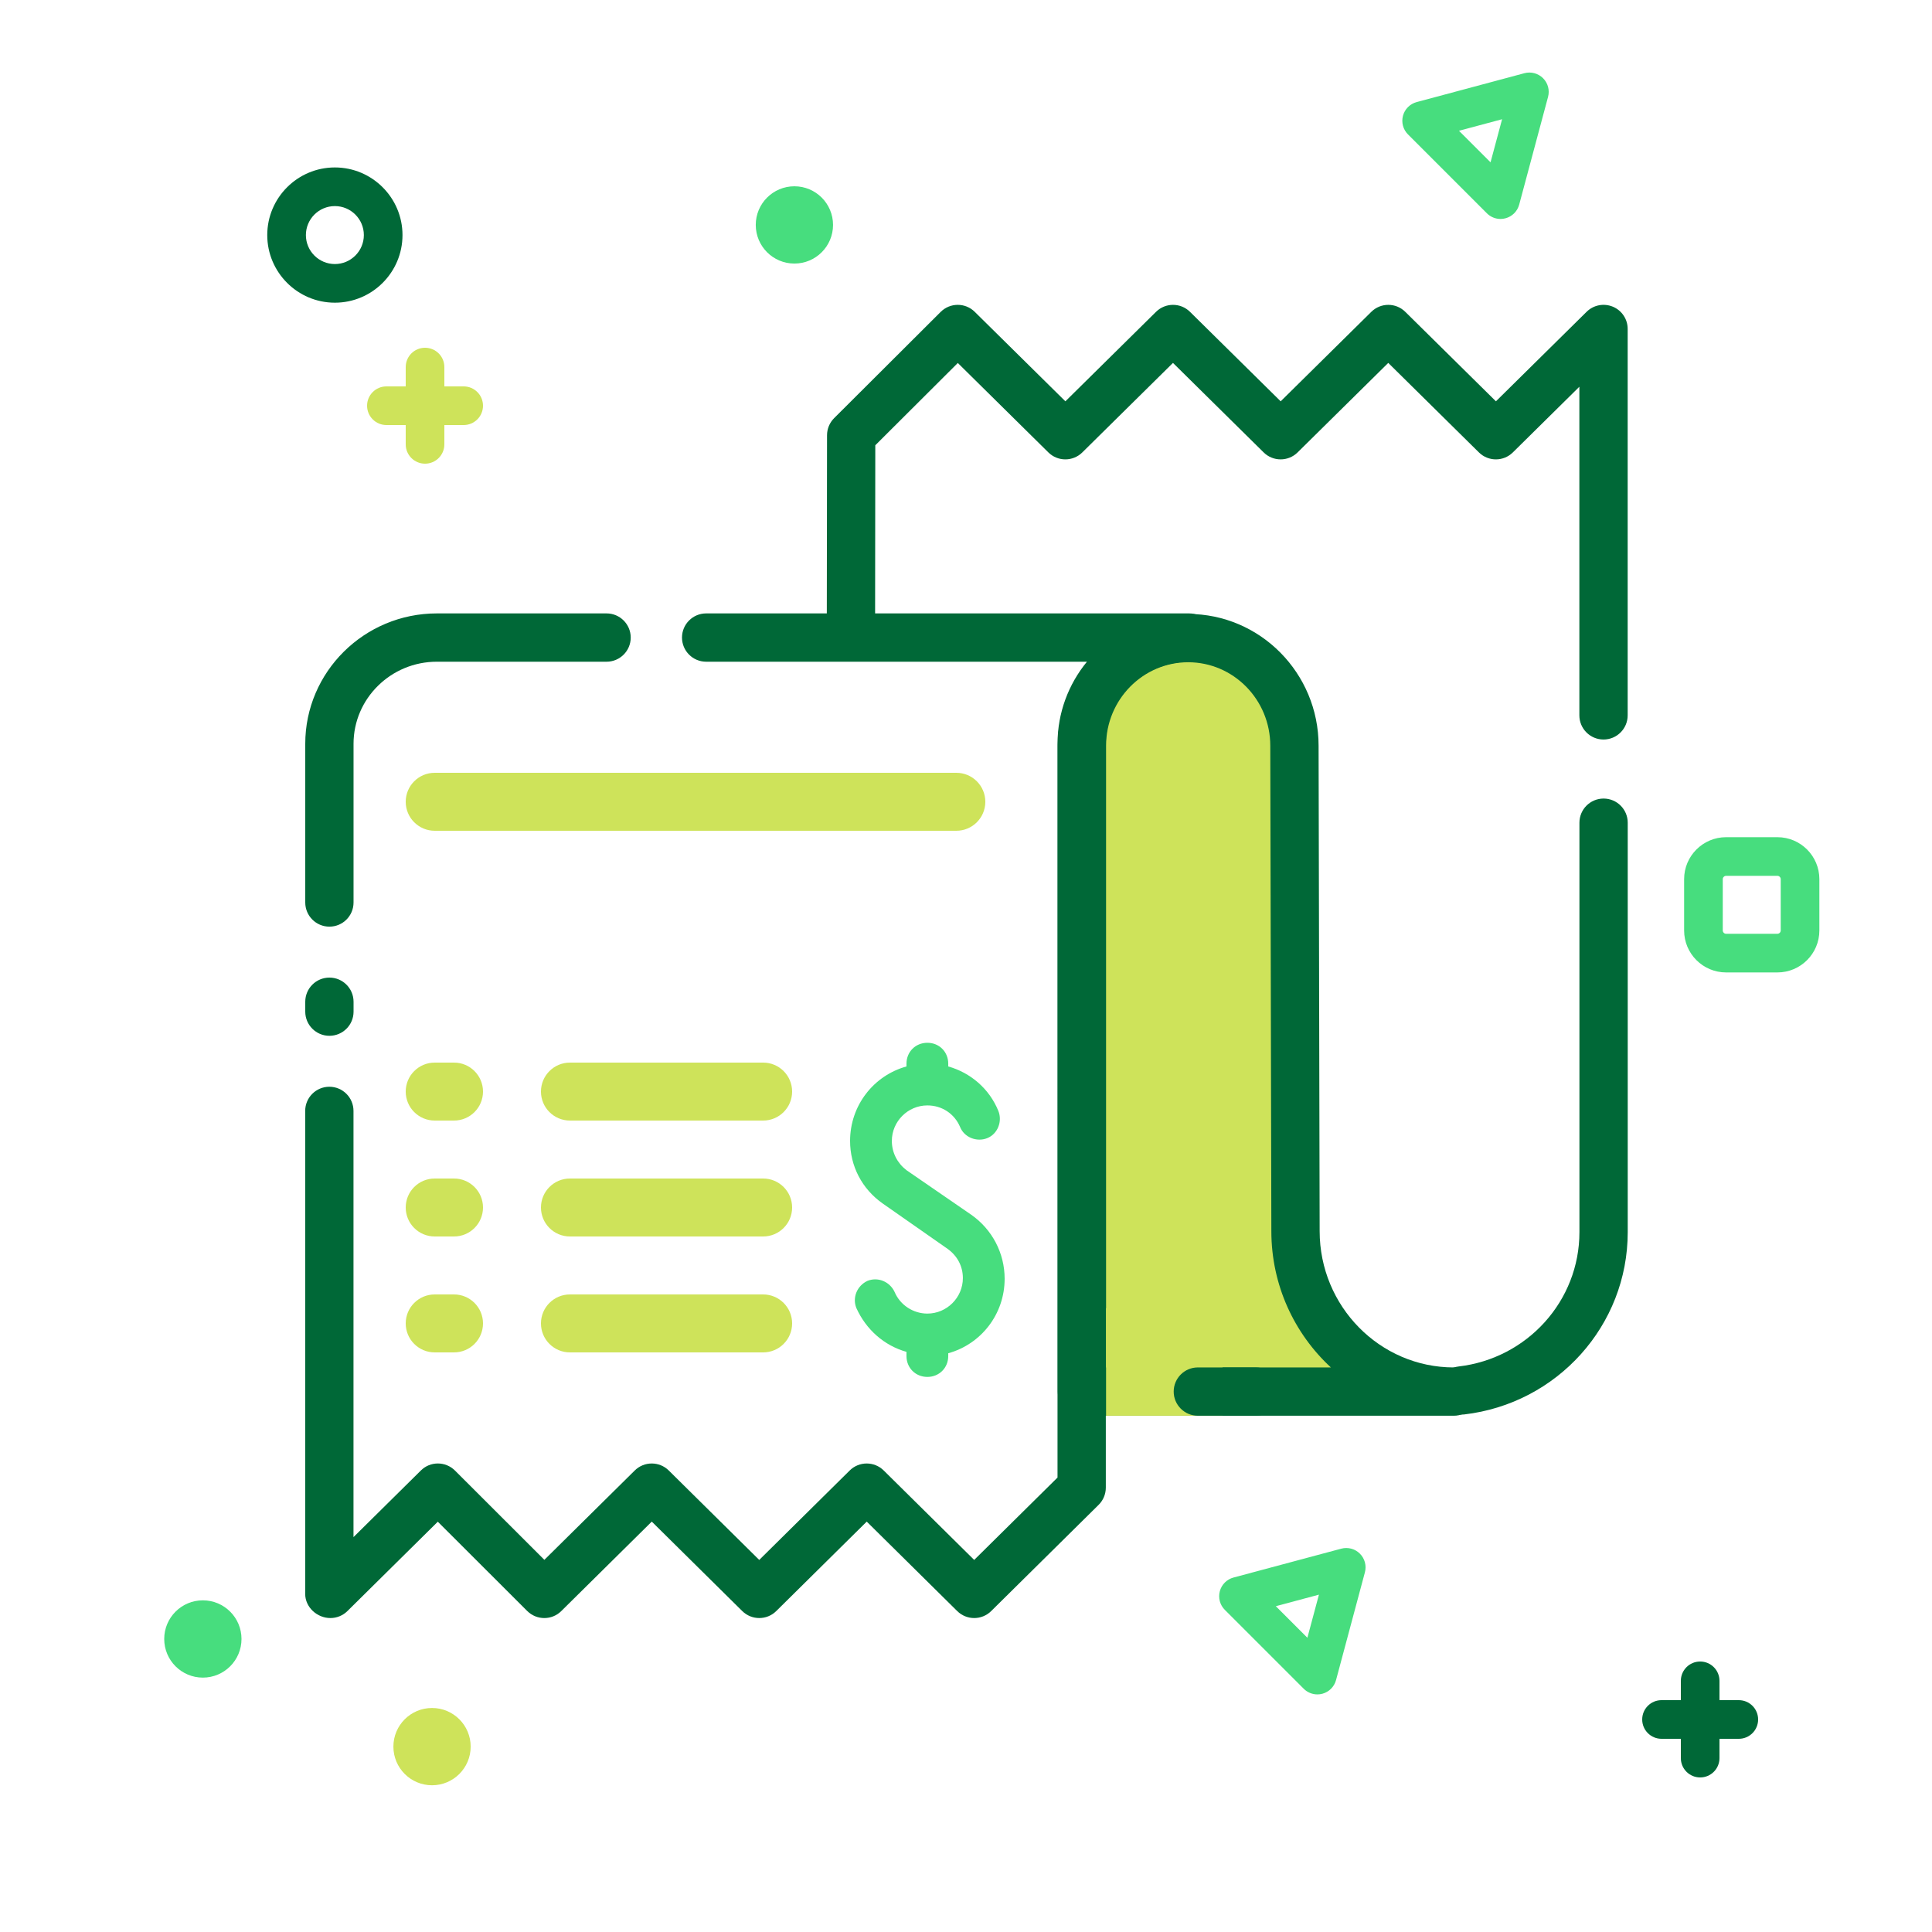 <?xml version="1.0" encoding="iso-8859-1"?>
<!-- Generator: Adobe Illustrator 18.0.0, SVG Export Plug-In . SVG Version: 6.00 Build 0)  -->
<!DOCTYPE svg PUBLIC "-//W3C//DTD SVG 1.1//EN" "http://www.w3.org/Graphics/SVG/1.1/DTD/svg11.dtd">
<svg version="1.1" id="Layer_2" xmlns="http://www.w3.org/2000/svg" xmlns:xlink="http://www.w3.org/1999/xlink" x="0px" y="0px"
	 width="100px" height="100px" viewBox="0 0 100 100" style="enable-background:new 0 0 100 100;" xml:space="preserve">
<g>
	<path style="fill:#006837;" d="M75.635,73.22c-0.625,0-1.166-0.469-1.239-1.105c-0.08-0.686,0.411-1.307,1.097-1.386
		c3.568-0.415,6.259-3.403,6.258-6.95V42.583c0-0.69,0.56-1.25,1.25-1.25s1.25,0.56,1.25,1.25v21.195
		c0.001,4.817-3.64,8.873-8.469,9.434C75.732,73.218,75.684,73.22,75.635,73.22z"/>
</g>
<g>
	<path style="fill:#CEE35A;" d="M56,72.028V38.599c0-3.064,2.475-5.571,5.5-5.571l0,0c3.025,0,5.5,2.507,5.5,5.571l0.055,25.127
		c0,4.569,3.685,8.301,8.195,8.301l0,0H72.5C74.04,72.028,56,72.028,56,72.028z"/>
	<path style="fill:#006837;" d="M75.25,73.278H56c-0.69,0-1.25-0.56-1.25-1.25V38.599c0-3.761,3.028-6.821,6.75-6.821
		s6.75,3.06,6.75,6.821l0.055,25.125c0,3.891,3.115,7.054,6.945,7.054c0.69,0,1.25,0.56,1.25,1.25S75.94,73.278,75.25,73.278z
		 M57.25,70.778h11.636c-1.893-1.748-3.081-4.262-3.081-7.051L65.75,38.602c0-2.386-1.906-4.324-4.25-4.324s-4.25,1.938-4.25,4.321
		V70.778z"/>
</g>
<rect x="57.25" y="67.711" style="fill:#CEE35A;" width="6.028" height="5.567"/>
<g>
	<path style="fill:#006837;" d="M65,73.278h-3c-0.69,0-1.25-0.56-1.25-1.25s0.56-1.25,1.25-1.25h3c0.69,0,1.25,0.56,1.25,1.25
		S65.69,73.278,65,73.278z"/>
</g>
<g>
	<path style="fill:#47DD7E;" d="M92,50.333h-2.659c-1.197,0-2.171-0.974-2.171-2.17v-2.66c0-1.196,0.974-2.17,2.171-2.17H92
		c1.196,0,2.17,0.974,2.17,2.17v2.66C94.17,49.36,93.196,50.333,92,50.333z M89.341,45.333c-0.091,0-0.171,0.08-0.171,0.17v2.66
		c0,0.091,0.08,0.17,0.171,0.17H92c0.091,0,0.17-0.08,0.17-0.17v-2.66c0-0.09-0.079-0.17-0.17-0.17H89.341z"/>
</g>
<circle style="fill:#47DD7E;" cx="10.5" cy="84.833" r="2"/>
<circle style="fill:#CEE35A;" cx="22.362" cy="90.405" r="2"/>
<circle style="fill:#47DD7E;" cx="41.118" cy="11.642" r="2"/>
<g>
	<path style="fill:#006837;" d="M17.333,15.667c-1.93,0-3.5-1.57-3.5-3.5s1.57-3.5,3.5-3.5s3.5,1.57,3.5,3.5
		S19.263,15.667,17.333,15.667z M17.333,10.667c-0.827,0-1.5,0.673-1.5,1.5s0.673,1.5,1.5,1.5s1.5-0.673,1.5-1.5
		S18.16,10.667,17.333,10.667z"/>
</g>
<g>
	<path style="fill:#CEE35A;" d="M24,22h-4c-0.553,0-1-0.448-1-1s0.447-1,1-1h4c0.553,0,1,0.448,1,1S24.553,22,24,22z"/>
</g>
<g>
	<path style="fill:#CEE35A;" d="M22,24c-0.553,0-1-0.448-1-1v-4c0-0.552,0.447-1,1-1s1,0.448,1,1v4C23,23.552,22.553,24,22,24z"/>
</g>
<g>
	<path style="fill:#006837;" d="M90,90h-4c-0.553,0-1-0.448-1-1s0.447-1,1-1h4c0.553,0,1,0.448,1,1S90.553,90,90,90z"/>
</g>
<g>
	<path style="fill:#006837;" d="M88,92c-0.553,0-1-0.448-1-1v-4c0-0.552,0.447-1,1-1s1,0.448,1,1v4C89,91.552,88.553,92,88,92z"/>
</g>
<g>
	<path style="fill:#47DD7E;" d="M68.187,87.702c-0.262,0-0.517-0.103-0.707-0.293l-4.083-4.083
		c-0.253-0.252-0.352-0.621-0.259-0.966s0.362-0.615,0.707-0.707l5.577-1.494c0.347-0.092,0.714,0.006,0.966,0.259
		c0.253,0.252,0.352,0.621,0.259,0.966l-1.494,5.577c-0.093,0.345-0.362,0.615-0.707,0.707
		C68.36,87.691,68.273,87.702,68.187,87.702z M66.036,83.137l1.634,1.633l0.598-2.231L66.036,83.137z"/>
</g>
<g>
	<path style="fill:#47DD7E;" d="M77.667,11.333c-0.262,0-0.517-0.103-0.707-0.293l-4.083-4.083
		c-0.253-0.252-0.352-0.621-0.259-0.966s0.362-0.615,0.707-0.707l5.577-1.495c0.347-0.093,0.713,0.007,0.966,0.259
		c0.253,0.252,0.352,0.621,0.259,0.966l-1.494,5.577c-0.093,0.345-0.362,0.615-0.707,0.707
		C77.84,11.322,77.753,11.333,77.667,11.333z M75.516,6.769l1.634,1.633l0.598-2.231L75.516,6.769z"/>
</g>
<path style="fill:#006837;" d="M83.482,15.875c-0.466-0.193-1.002-0.091-1.36,0.264l-4.693,4.633l-4.693-4.633
	c-0.486-0.48-1.27-0.48-1.756,0l-4.693,4.633l-4.694-4.633c-0.486-0.48-1.27-0.48-1.756,0l-4.693,4.633l-4.693-4.633
	c-0.488-0.482-1.274-0.48-1.761,0.004l-5.516,5.5c-0.234,0.234-0.367,0.552-0.367,0.884L42.794,33h2.5l0.011-9.953l4.271-4.259
	l4.688,4.629c0.486,0.48,1.27,0.48,1.756,0l4.693-4.633l4.694,4.633c0.486,0.48,1.27,0.48,1.756,0l4.693-4.633l4.693,4.633
	c0.486,0.48,1.27,0.48,1.756,0l3.443-3.399v17.009c0,0.69,0.56,1.25,1.25,1.25s1.25-0.56,1.25-1.25v-20
	C84.25,16.524,83.947,16.069,83.482,15.875z"/>
<g>
	<g>
		<path style="fill:#006837;" d="M50.425,83.75c-0.317,0-0.636-0.121-0.879-0.361l-4.684-4.631l-4.684,4.631
			c-0.486,0.481-1.271,0.481-1.758,0l-4.684-4.631l-4.684,4.631c-0.487,0.484-1.275,0.481-1.763-0.004l-4.628-4.622l-4.679,4.626
			c-0.234,0.231-0.55,0.361-0.879,0.361c-0.69,0-1.306-0.56-1.306-1.25v-25c0-0.69,0.56-1.25,1.25-1.25s1.25,0.56,1.25,1.25v22.061
			l3.489-3.45c0.487-0.484,1.275-0.481,1.763,0.004l4.628,4.622l4.679-4.626c0.486-0.481,1.271-0.481,1.758,0l4.684,4.631
			l4.684-4.631c0.486-0.481,1.271-0.481,1.758,0l4.684,4.631l4.313-4.264V38.5c0-1.609,0.571-3.089,1.523-4.25H36.55
			c-0.69,0-1.25-0.56-1.25-1.25s0.56-1.25,1.25-1.25h25c0.69,0,1.25,0.56,1.25,1.25s-0.56,1.25-1.25,1.25
			c-2.378,0-4.313,1.907-4.313,4.25V77c0,0.334-0.134,0.654-0.371,0.889l-5.563,5.5C51.061,83.629,50.742,83.75,50.425,83.75z"/>
	</g>
	<g>
		<path style="fill:#006837;" d="M17.05,53.613c-0.69,0-1.25-0.56-1.25-1.25V51.85c0-0.69,0.56-1.25,1.25-1.25s1.25,0.56,1.25,1.25
			v0.514C18.3,53.054,17.74,53.613,17.05,53.613z M17.05,47.963c-0.69,0-1.25-0.56-1.25-1.25V38.5c0-3.722,3.056-6.75,6.812-6.75
			h8.784c0.69,0,1.25,0.56,1.25,1.25s-0.56,1.25-1.25,1.25h-8.784c-2.378,0-4.313,1.907-4.313,4.25v8.213
			C18.3,47.403,17.74,47.963,17.05,47.963z"/>
	</g>
</g>
<g>
	<path style="fill:#CEE35A;" d="M49.5,43h-27c-0.828,0-1.5-0.671-1.5-1.5s0.672-1.5,1.5-1.5h27c0.828,0,1.5,0.671,1.5,1.5
		S50.328,43,49.5,43z"/>
</g>
<path style="fill:#47DD7E;" d="M52,66.189c0-1.333-0.649-2.559-1.73-3.315l-3.351-2.306c-0.468-0.36-0.757-0.901-0.757-1.514
	c0-1.009,0.829-1.838,1.838-1.838c0.757,0,1.405,0.432,1.694,1.117c0.216,0.541,0.865,0.793,1.405,0.577
	c0.541-0.216,0.793-0.865,0.577-1.405c-0.468-1.153-1.441-1.982-2.595-2.306v-0.144c0-0.613-0.468-1.081-1.081-1.081
	s-1.081,0.468-1.081,1.081v0.144C45.225,55.667,44,57.216,44,59.054c0,1.297,0.613,2.486,1.694,3.243l3.351,2.342
	c0.505,0.36,0.793,0.901,0.793,1.514c0,1.009-0.829,1.838-1.838,1.838c-0.721,0-1.405-0.432-1.694-1.117
	c-0.252-0.541-0.865-0.793-1.405-0.577c-0.541,0.252-0.793,0.865-0.577,1.405c0.505,1.117,1.441,1.946,2.595,2.27v0.216
	c0,0.613,0.468,1.081,1.081,1.081c0.613,0,1.081-0.468,1.081-1.081v-0.144C50.775,69.577,52,68.027,52,66.189z"/>
<g>
	<path style="fill:#CEE35A;" d="M39.5,58h-10c-0.828,0-1.5-0.671-1.5-1.5s0.672-1.5,1.5-1.5h10c0.828,0,1.5,0.671,1.5,1.5
		S40.328,58,39.5,58z M23.5,58h-1c-0.828,0-1.5-0.671-1.5-1.5s0.672-1.5,1.5-1.5h1c0.828,0,1.5,0.671,1.5,1.5S24.328,58,23.5,58z"/>
</g>
<g>
	<path style="fill:#CEE35A;" d="M39.5,64h-10c-0.828,0-1.5-0.671-1.5-1.5s0.672-1.5,1.5-1.5h10c0.828,0,1.5,0.671,1.5,1.5
		S40.328,64,39.5,64z M23.5,64h-1c-0.828,0-1.5-0.671-1.5-1.5s0.672-1.5,1.5-1.5h1c0.828,0,1.5,0.671,1.5,1.5S24.328,64,23.5,64z"/>
</g>
<g>
	<path style="fill:#CEE35A;" d="M39.5,70h-10c-0.828,0-1.5-0.671-1.5-1.5s0.672-1.5,1.5-1.5h10c0.828,0,1.5,0.671,1.5,1.5
		S40.328,70,39.5,70z M23.5,70h-1c-0.828,0-1.5-0.671-1.5-1.5s0.672-1.5,1.5-1.5h1c0.828,0,1.5,0.671,1.5,1.5S24.328,70,23.5,70z"/>
</g>
</svg>
